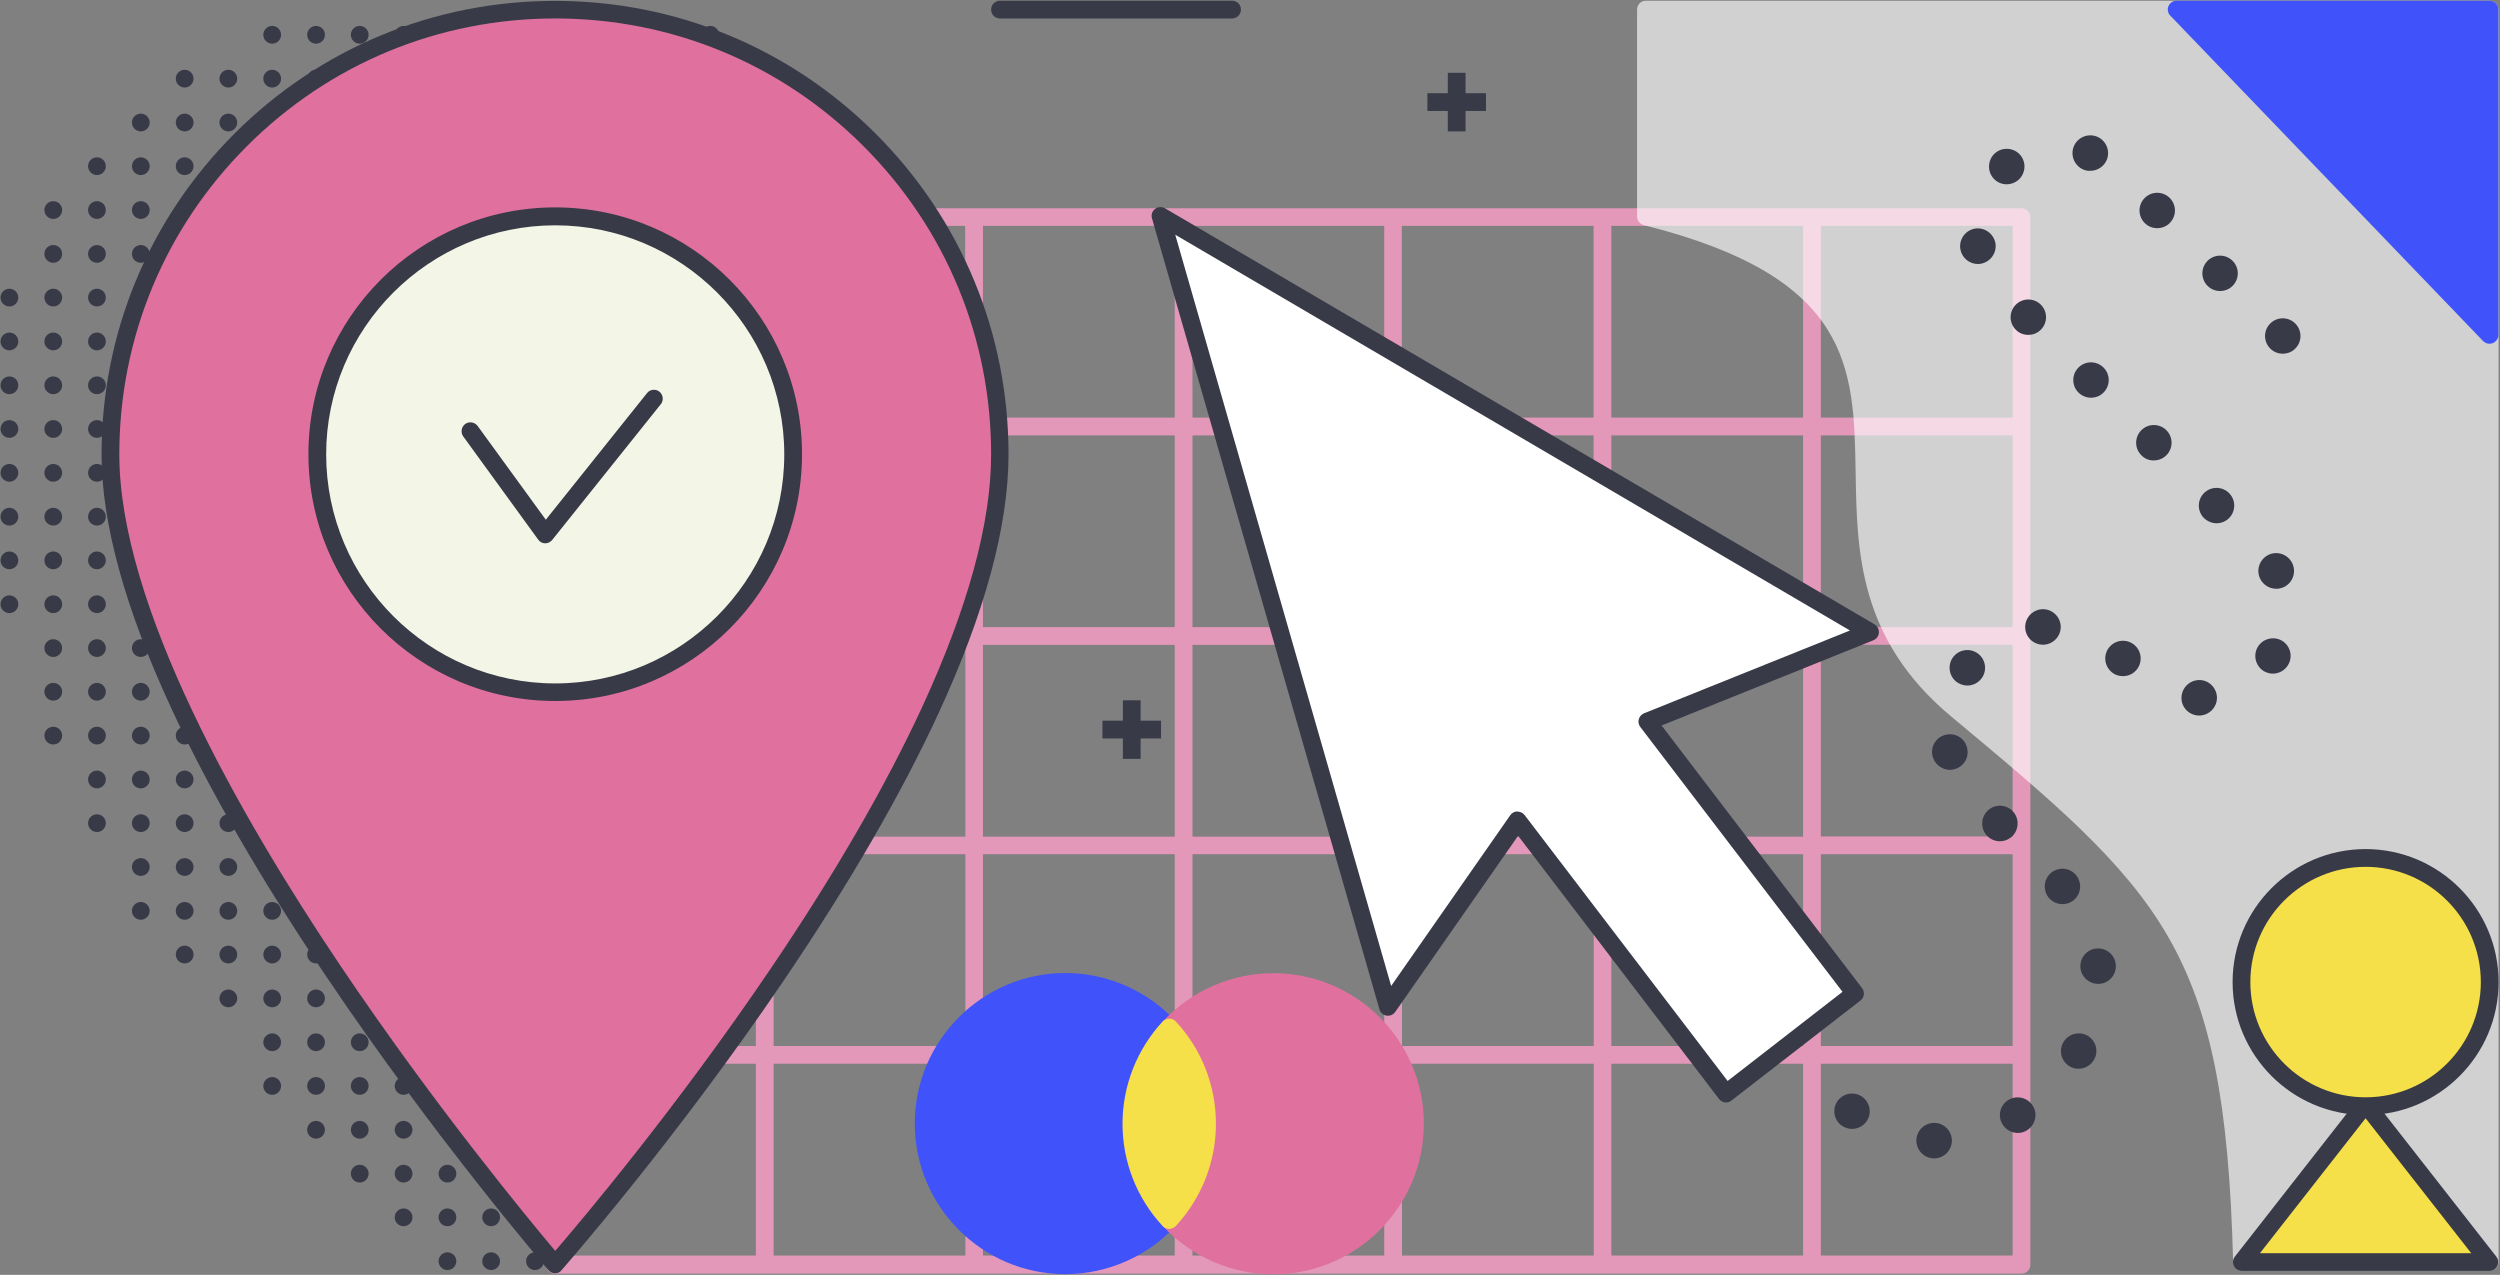 <svg xmlns="http://www.w3.org/2000/svg" xmlns:xlink="http://www.w3.org/1999/xlink" width="1408" height="718" version="1.1" viewBox="0 0 1408 718"><rect x="0" y="0" width="1408" height="718" fill="#808080" stroke="none"/><title>abstract-2</title><desc>Created with Sketch.</desc><g id="Page-1" fill="none" fill-rule="evenodd" stroke="none" stroke-width="1"><g id="abstract-2" transform="translate(-267, -181)"><g id="Group" transform="translate(245, 181)"><path id="Shape" fill="#E498B9" fill-rule="nonzero" d="M1160.5,117.3 L1042.5,117.3 L924.5,117.3 L806.5,117.3 L688.5,117.3 L570.5,117.3 L452.5,117.3 L334.5,117.3 C331.7,117.3 329.5,119.5 329.5,122.3 L329.5,240.3 L329.5,358.3 L329.5,476.3 L329.5,594.3 L329.5,712.3 C329.5,715.1 331.7,717.3 334.5,717.3 L452.5,717.3 L570.5,717.3 L688.5,717.3 L806.5,717.3 L924.5,717.3 L1042.5,717.3 L1160.5,717.3 C1163.3,717.3 1165.5,715.1 1165.5,712.3 L1165.5,594.3 L1165.5,476.3 L1165.5,358.3 L1165.5,240.3 L1165.5,122.3 C1165.5,119.5 1163.2,117.3 1160.5,117.3 Z M1155.5,353.2 L1047.5,353.2 L1047.5,245.2 L1155.5,245.2 L1155.5,353.2 Z M1155.5,471.1 L1047.5,471.1 L1047.5,363.1 L1155.5,363.1 L1155.5,471.1 Z M339.7,363.2 L447.7,363.2 L447.7,471.2 L339.7,471.2 L339.7,363.2 Z M457.7,363.2 L565.7,363.2 L565.7,471.2 L457.7,471.2 L457.7,363.2 Z M575.6,363.2 L683.6,363.2 L683.6,471.2 L575.6,471.2 L575.6,363.2 Z M693.6,363.2 L801.6,363.2 L801.6,471.2 L693.6,471.2 L693.6,363.2 L693.6,363.2 Z M811.6,363.2 L919.6,363.2 L919.6,471.2 L811.6,471.2 L811.6,363.2 Z M929.5,363.2 L1037.5,363.2 L1037.5,471.2 L929.5,471.2 L929.5,363.2 Z M1037.5,353.2 L929.5,353.2 L929.5,245.2 L1037.5,245.2 L1037.5,353.2 Z M919.5,353.2 L811.5,353.2 L811.5,245.2 L919.5,245.2 L919.5,353.2 Z M801.6,353.2 L693.6,353.2 L693.6,245.2 L801.6,245.2 L801.6,353.2 Z M683.6,353.2 L575.6,353.2 L575.6,245.2 L683.6,245.2 L683.6,353.2 Z M565.6,353.2 L457.6,353.2 L457.6,245.2 L565.6,245.2 L565.6,353.2 Z M447.7,353.2 L339.7,353.2 L339.7,245.2 L447.7,245.2 L447.7,353.2 Z M339.7,481.1 L447.7,481.1 L447.7,589.1 L339.7,589.1 L339.7,481.1 Z M457.7,481.1 L565.7,481.1 L565.7,589.1 L457.7,589.1 L457.7,481.1 Z M575.6,481.1 L683.6,481.1 L683.6,589.1 L575.6,589.1 L575.6,481.1 Z M693.6,481.1 L801.6,481.1 L801.6,589.1 L693.6,589.1 L693.6,481.1 L693.6,481.1 Z M811.6,481.1 L919.6,481.1 L919.6,589.1 L811.6,589.1 L811.6,481.1 Z M929.5,481.1 L1037.5,481.1 L1037.5,589.1 L929.5,589.1 L929.5,481.1 Z M1047.5,481.1 L1155.5,481.1 L1155.5,589.1 L1047.5,589.1 L1047.5,481.1 Z M1155.5,235.2 L1047.5,235.2 L1047.5,127.2 L1155.5,127.2 L1155.5,235.2 Z M1037.5,235.2 L929.5,235.2 L929.5,127.2 L1037.5,127.2 L1037.5,235.2 Z M919.5,235.2 L811.5,235.2 L811.5,127.2 L919.5,127.2 L919.5,235.2 Z M801.6,235.2 L693.6,235.2 L693.6,127.2 L801.6,127.2 L801.6,235.2 Z M683.6,235.2 L575.6,235.2 L575.6,127.2 L683.6,127.2 L683.6,235.2 Z M565.6,235.2 L457.6,235.2 L457.6,127.2 L565.6,127.2 L565.6,235.2 Z M339.7,127.3 L447.7,127.3 L447.7,235.3 L339.7,235.3 L339.7,127.3 Z M339.7,599.1 L447.7,599.1 L447.7,707.1 L339.7,707.1 L339.7,599.1 Z M457.7,599.1 L565.7,599.1 L565.7,707.1 L457.7,707.1 L457.7,599.1 Z M575.6,599.1 L683.6,599.1 L683.6,707.1 L575.6,707.1 L575.6,599.1 Z M693.6,599.1 L801.6,599.1 L801.6,707.1 L693.6,707.1 L693.6,599.1 L693.6,599.1 Z M811.6,599.1 L919.6,599.1 L919.6,707.1 L811.6,707.1 L811.6,599.1 Z M929.5,599.1 L1037.5,599.1 L1037.5,707.1 L929.5,707.1 L929.5,599.1 Z M1155.5,707.1 L1047.5,707.1 L1047.5,599.1 L1155.5,599.1 L1155.5,707.1 Z"/><path id="Path" fill-rule="nonzero" d="M325.7,707.1 C305.1,688.2 275.8,679 244.8,669.3 C198.7,654.9 151.1,639.9 122,592 C112.1,575.7 107.2,554 101.5,528.9 C89.9,477.6 75.4,413.7 9.2,354.4 C7.7,353.1 5.6,352.8 3.8,353.6 C2,354.4 0.8,356.2 0.8,358.2 L0.8,710.9 C0.8,713.7 3,715.9 5.8,715.9 L322.3,715.9 C324.4,715.9 326.2,714.6 327,712.7 C327.7,710.6 327.2,708.5 325.7,707.1 Z"/><g fill-rule="nonzero" transform="translate(22, 0)"><circle id="Oval" cx="5.3" cy="167.6" r="5" fill="#383A48"/><circle id="Oval" cx="5.3" cy="192.3" r="5" fill="#383A48"/><circle id="Oval" cx="5.3" cy="217" r="5" fill="#383A48"/><circle id="Oval" cx="5.3" cy="241.6" r="5" fill="#383A48"/><circle id="Oval" cx="5.3" cy="266.3" r="5" fill="#383A48"/><circle id="Oval" cx="5.3" cy="291" r="5" fill="#383A48"/><circle id="Oval" cx="5.3" cy="315.6" r="5" fill="#383A48"/><circle id="Oval" cx="5.3" cy="340.3" r="5" fill="#383A48"/><circle id="Oval" cx="30" cy="118.3" r="5" fill="#383A48"/><circle id="Oval" cx="30" cy="143" r="5" fill="#383A48"/><circle id="Oval" cx="30" cy="167.6" r="5" fill="#383A48"/><circle id="Oval" cx="30" cy="192.3" r="5" fill="#383A48"/><circle id="Oval" cx="30" cy="217" r="5" fill="#383A48"/><circle id="Oval" cx="30" cy="241.6" r="5" fill="#383A48"/><circle id="Oval" cx="30" cy="266.3" r="5" fill="#383A48"/><circle id="Oval" cx="30" cy="291" r="5" fill="#383A48"/><circle id="Oval" cx="30" cy="315.6" r="5" fill="#383A48"/><circle id="Oval" cx="30" cy="340.3" r="5" fill="#383A48"/><circle id="Oval" cx="30" cy="365" r="5" fill="#383A48"/><circle id="Oval" cx="30" cy="389.6" r="5" fill="#383A48"/><circle id="Oval" cx="30" cy="414.3" r="5" fill="#383A48"/><circle id="Oval" cx="54.6" cy="93.6" r="5" fill="#383A48"/><circle id="Oval" cx="54.6" cy="118.3" r="5" fill="#383A48"/><circle id="Oval" cx="54.6" cy="143" r="5" fill="#383A48"/><circle id="Oval" cx="54.6" cy="167.6" r="5" fill="#383A48"/><circle id="Oval" cx="54.6" cy="192.3" r="5" fill="#383A48"/><circle id="Oval" cx="54.6" cy="217" r="5" fill="#383A48"/><circle id="Oval" cx="54.6" cy="241.6" r="5" fill="#383A48"/><circle id="Oval" cx="54.6" cy="266.3" r="5" fill="#383A48"/><circle id="Oval" cx="54.6" cy="291" r="5" fill="#383A48"/><circle id="Oval" cx="54.6" cy="315.6" r="5" fill="#383A48"/><circle id="Oval" cx="54.6" cy="340.3" r="5" fill="#383A48"/><circle id="Oval" cx="54.6" cy="365" r="5" fill="#383A48"/><circle id="Oval" cx="54.6" cy="389.6" r="5" fill="#383A48"/><circle id="Oval" cx="54.6" cy="414.3" r="5" fill="#383A48"/><circle id="Oval" cx="54.6" cy="439" r="5" fill="#383A48"/><circle id="Oval" cx="54.6" cy="463.6" r="5" fill="#383A48"/><circle id="Oval" cx="79.3" cy="69" r="5" fill="#383A48"/><circle id="Oval" cx="79.3" cy="93.6" r="5" fill="#383A48"/><circle id="Oval" cx="79.3" cy="118.3" r="5" fill="#383A48"/><circle id="Oval" cx="79.3" cy="143" r="5" fill="#383A48"/><circle id="Oval" cx="79.3" cy="167.6" r="5" fill="#383A48"/><circle id="Oval" cx="79.3" cy="192.3" r="5" fill="#383A48"/><circle id="Oval" cx="79.3" cy="217" r="5" fill="#383A48"/><circle id="Oval" cx="79.3" cy="241.6" r="5" fill="#383A48"/><circle id="Oval" cx="79.3" cy="266.3" r="5" fill="#383A48"/><circle id="Oval" cx="79.3" cy="291" r="5" fill="#383A48"/><circle id="Oval" cx="79.3" cy="315.6" r="5" fill="#383A48"/><circle id="Oval" cx="79.3" cy="340.3" r="5" fill="#383A48"/><circle id="Oval" cx="79.3" cy="365" r="5" fill="#383A48"/><circle id="Oval" cx="79.3" cy="389.6" r="5" fill="#383A48"/><circle id="Oval" cx="79.3" cy="414.3" r="5" fill="#383A48"/><circle id="Oval" cx="79.3" cy="439" r="5" fill="#383A48"/><circle id="Oval" cx="79.3" cy="463.6" r="5" fill="#383A48"/><circle id="Oval" cx="79.3" cy="488.3" r="5" fill="#383A48"/><circle id="Oval" cx="79.3" cy="513" r="5" fill="#383A48"/><circle id="Oval" cx="104" cy="44.3" r="5" fill="#383A48"/><circle id="Oval" cx="104" cy="69" r="5" fill="#383A48"/><circle id="Oval" cx="104" cy="93.6" r="5" fill="#383A48"/><circle id="Oval" cx="104" cy="118.3" r="5" fill="#383A48"/><circle id="Oval" cx="104" cy="143" r="5" fill="#383A48"/><circle id="Oval" cx="104" cy="167.6" r="5" fill="#383A48"/><circle id="Oval" cx="104" cy="192.3" r="5" fill="#383A48"/><circle id="Oval" cx="104" cy="217" r="5" fill="#383A48"/><circle id="Oval" cx="104" cy="241.6" r="5" fill="#383A48"/><circle id="Oval" cx="104" cy="266.3" r="5" fill="#383A48"/><circle id="Oval" cx="104" cy="291" r="5" fill="#383A48"/><circle id="Oval" cx="104" cy="315.6" r="5" fill="#383A48"/><circle id="Oval" cx="104" cy="340.3" r="5" fill="#383A48"/><circle id="Oval" cx="104" cy="365" r="5" fill="#383A48"/><circle id="Oval" cx="104" cy="389.6" r="5" fill="#383A48"/><circle id="Oval" cx="104" cy="414.3" r="5" fill="#383A48"/><circle id="Oval" cx="104" cy="439" r="5" fill="#383A48"/><circle id="Oval" cx="104" cy="463.6" r="5" fill="#383A48"/><circle id="Oval" cx="104" cy="488.3" r="5" fill="#383A48"/><circle id="Oval" cx="104" cy="513" r="5" fill="#383A48"/><circle id="Oval" cx="104" cy="537.6" r="5" fill="#383A48"/><circle id="Oval" cx="128.6" cy="44.3" r="5" fill="#383A48"/><circle id="Oval" cx="128.6" cy="69" r="5" fill="#383A48"/><circle id="Oval" cx="128.6" cy="93.6" r="5" fill="#383A48"/><circle id="Oval" cx="128.6" cy="118.3" r="5" fill="#383A48"/><circle id="Oval" cx="128.6" cy="143" r="5" fill="#383A48"/><circle id="Oval" cx="128.6" cy="167.6" r="5" fill="#383A48"/><circle id="Oval" cx="128.6" cy="192.3" r="5" fill="#383A48"/><circle id="Oval" cx="128.6" cy="217" r="5" fill="#383A48"/><circle id="Oval" cx="128.6" cy="241.6" r="5" fill="#383A48"/><circle id="Oval" cx="128.6" cy="266.3" r="5" fill="#383A48"/><circle id="Oval" cx="128.6" cy="291" r="5" fill="#383A48"/><circle id="Oval" cx="128.6" cy="315.6" r="5" fill="#383A48"/><circle id="Oval" cx="128.6" cy="340.3" r="5" fill="#383A48"/><circle id="Oval" cx="128.6" cy="365" r="5" fill="#383A48"/><circle id="Oval" cx="128.6" cy="389.6" r="5" fill="#383A48"/><circle id="Oval" cx="128.6" cy="414.3" r="5" fill="#383A48"/><circle id="Oval" cx="128.6" cy="439" r="5" fill="#383A48"/><circle id="Oval" cx="128.6" cy="463.6" r="5" fill="#383A48"/><circle id="Oval" cx="128.6" cy="488.3" r="5" fill="#383A48"/><circle id="Oval" cx="128.6" cy="513" r="5" fill="#383A48"/><circle id="Oval" cx="128.6" cy="537.6" r="5" fill="#383A48"/><circle id="Oval" cx="128.6" cy="562.3" r="5" fill="#383A48"/><circle id="Oval" cx="153.3" cy="19.6" r="5" fill="#383A48"/><circle id="Oval" cx="153.3" cy="44.3" r="5" fill="#383A48"/><circle id="Oval" cx="153.3" cy="69" r="5" fill="#383A48"/><circle id="Oval" cx="153.3" cy="93.6" r="5" fill="#383A48"/><circle id="Oval" cx="153.3" cy="118.3" r="5" fill="#383A48"/><circle id="Oval" cx="153.3" cy="143" r="5" fill="#383A48"/><circle id="Oval" cx="153.3" cy="167.6" r="5" fill="#383A48"/><circle id="Oval" cx="153.3" cy="192.3" r="5" fill="#383A48"/><circle id="Oval" cx="153.3" cy="217" r="5" fill="#383A48"/><circle id="Oval" cx="153.3" cy="241.6" r="5" fill="#383A48"/><circle id="Oval" cx="153.3" cy="266.3" r="5" fill="#383A48"/><circle id="Oval" cx="153.3" cy="291" r="5" fill="#383A48"/><circle id="Oval" cx="153.3" cy="315.6" r="5" fill="#383A48"/><circle id="Oval" cx="153.3" cy="340.3" r="5" fill="#383A48"/><circle id="Oval" cx="153.3" cy="365" r="5" fill="#383A48"/><circle id="Oval" cx="153.3" cy="389.6" r="5" fill="#383A48"/><circle id="Oval" cx="153.3" cy="414.3" r="5" fill="#383A48"/><circle id="Oval" cx="153.3" cy="439" r="5" fill="#383A48"/><circle id="Oval" cx="153.3" cy="463.6" r="5" fill="#383A48"/><circle id="Oval" cx="153.3" cy="488.3" r="5" fill="#383A48"/><circle id="Oval" cx="153.3" cy="513" r="5" fill="#383A48"/><circle id="Oval" cx="153.3" cy="537.6" r="5" fill="#383A48"/><circle id="Oval" cx="153.3" cy="562.3" r="5" fill="#383A48"/><circle id="Oval" cx="153.3" cy="587" r="5" fill="#383A48"/><circle id="Oval" cx="153.3" cy="611.6" r="5" fill="#383A48"/><circle id="Oval" cx="178" cy="19.6" r="5" fill="#383A48"/><circle id="Oval" cx="178" cy="44.3" r="5" fill="#383A48"/><circle id="Oval" cx="178" cy="69" r="5" fill="#383A48"/><circle id="Oval" cx="178" cy="93.6" r="5" fill="#383A48"/><circle id="Oval" cx="178" cy="118.3" r="5" fill="#383A48"/><circle id="Oval" cx="178" cy="143" r="5" fill="#383A48"/><circle id="Oval" cx="178" cy="167.6" r="5" fill="#383A48"/><circle id="Oval" cx="178" cy="192.3" r="5" fill="#383A48"/><circle id="Oval" cx="178" cy="217" r="5" fill="#383A48"/><circle id="Oval" cx="178" cy="241.6" r="5" fill="#383A48"/><circle id="Oval" cx="178" cy="266.3" r="5" fill="#383A48"/><circle id="Oval" cx="178" cy="291" r="5" fill="#383A48"/><circle id="Oval" cx="178" cy="315.6" r="5" fill="#383A48"/><circle id="Oval" cx="178" cy="340.3" r="5" fill="#383A48"/><circle id="Oval" cx="178" cy="365" r="5" fill="#383A48"/><circle id="Oval" cx="178" cy="389.6" r="5" fill="#383A48"/><circle id="Oval" cx="178" cy="414.3" r="5" fill="#383A48"/><circle id="Oval" cx="178" cy="439" r="5" fill="#383A48"/><circle id="Oval" cx="178" cy="463.6" r="5" fill="#383A48"/><circle id="Oval" cx="178" cy="488.3" r="5" fill="#383A48"/><circle id="Oval" cx="178" cy="513" r="5" fill="#383A48"/><circle id="Oval" cx="178" cy="537.6" r="5" fill="#383A48"/><circle id="Oval" cx="178" cy="562.3" r="5" fill="#383A48"/><circle id="Oval" cx="178" cy="587" r="5" fill="#383A48"/><circle id="Oval" cx="178" cy="611.6" r="5" fill="#383A48"/><circle id="Oval" cx="178" cy="636.3" r="5" fill="#383A48"/><circle id="Oval" cx="202.6" cy="19.6" r="5" fill="#383A48"/><circle id="Oval" cx="202.6" cy="44.3" r="5" fill="#383A48"/><circle id="Oval" cx="202.6" cy="69" r="5" fill="#383A48"/><circle id="Oval" cx="202.6" cy="93.6" r="5" fill="#383A48"/><circle id="Oval" cx="202.6" cy="118.3" r="5" fill="#383A48"/><circle id="Oval" cx="202.6" cy="143" r="5" fill="#383A48"/><circle id="Oval" cx="202.6" cy="167.6" r="5" fill="#383A48"/><circle id="Oval" cx="202.6" cy="192.3" r="5" fill="#383A48"/><circle id="Oval" cx="202.6" cy="217" r="5" fill="#383A48"/><circle id="Oval" cx="202.6" cy="241.6" r="5" fill="#383A48"/><circle id="Oval" cx="202.6" cy="266.3" r="5" fill="#383A48"/><circle id="Oval" cx="202.6" cy="291" r="5" fill="#383A48"/><circle id="Oval" cx="202.6" cy="315.6" r="5" fill="#383A48"/><circle id="Oval" cx="202.6" cy="340.3" r="5" fill="#383A48"/><circle id="Oval" cx="202.6" cy="365" r="5" fill="#383A48"/><circle id="Oval" cx="202.6" cy="389.6" r="5" fill="#383A48"/><circle id="Oval" cx="202.6" cy="414.3" r="5" fill="#383A48"/><circle id="Oval" cx="202.6" cy="439" r="5" fill="#383A48"/><circle id="Oval" cx="202.6" cy="463.6" r="5" fill="#383A48"/><circle id="Oval" cx="202.6" cy="488.3" r="5" fill="#383A48"/><circle id="Oval" cx="202.6" cy="513" r="5" fill="#383A48"/><circle id="Oval" cx="202.6" cy="537.6" r="5" fill="#383A48"/><circle id="Oval" cx="202.6" cy="562.3" r="5" fill="#383A48"/><circle id="Oval" cx="202.6" cy="587" r="5" fill="#383A48"/><circle id="Oval" cx="202.6" cy="611.6" r="5" fill="#383A48"/><circle id="Oval" cx="202.6" cy="636.3" r="5" fill="#383A48"/><circle id="Oval" cx="202.6" cy="661" r="5" fill="#383A48"/><circle id="Oval" cx="227.3" cy="19.6" r="5" fill="#383A48"/><circle id="Oval" cx="227.3" cy="44.3" r="5" fill="#383A48"/><circle id="Oval" cx="227.3" cy="69" r="5" fill="#383A48"/><circle id="Oval" cx="227.3" cy="93.6" r="5" fill="#383A48"/><circle id="Oval" cx="227.3" cy="118.3" r="5" fill="#383A48"/><circle id="Oval" cx="227.3" cy="143" r="5" fill="#383A48"/><circle id="Oval" cx="227.3" cy="167.6" r="5" fill="#383A48"/><circle id="Oval" cx="227.3" cy="192.3" r="5" fill="#383A48"/><circle id="Oval" cx="227.3" cy="217" r="5" fill="#383A48"/><circle id="Oval" cx="227.3" cy="241.6" r="5" fill="#383A48"/><circle id="Oval" cx="227.3" cy="266.3" r="5" fill="#383A48"/><circle id="Oval" cx="227.3" cy="291" r="5" fill="#383A48"/><circle id="Oval" cx="227.3" cy="315.6" r="5" fill="#383A48"/><circle id="Oval" cx="227.3" cy="340.3" r="5" fill="#383A48"/><circle id="Oval" cx="227.3" cy="365" r="5" fill="#383A48"/><circle id="Oval" cx="227.3" cy="389.6" r="5" fill="#383A48"/><circle id="Oval" cx="227.3" cy="414.3" r="5" fill="#383A48"/><circle id="Oval" cx="227.3" cy="439" r="5" fill="#383A48"/><circle id="Oval" cx="227.3" cy="463.6" r="5" fill="#383A48"/><circle id="Oval" cx="227.3" cy="488.3" r="5" fill="#383A48"/><circle id="Oval" cx="227.3" cy="513" r="5" fill="#383A48"/><circle id="Oval" cx="227.3" cy="537.6" r="5" fill="#383A48"/><circle id="Oval" cx="227.3" cy="562.3" r="5" fill="#383A48"/><circle id="Oval" cx="227.3" cy="587" r="5" fill="#383A48"/><circle id="Oval" cx="227.3" cy="611.6" r="5" fill="#383A48"/><circle id="Oval" cx="227.3" cy="636.3" r="5" fill="#383A48"/><circle id="Oval" cx="227.3" cy="661" r="5" fill="#383A48"/><circle id="Oval" cx="227.3" cy="685.6" r="5" fill="#383A48"/><circle id="Oval" cx="252" cy="19.6" r="5" fill="#383A48"/><circle id="Oval" cx="252" cy="44.3" r="5" fill="#383A48"/><circle id="Oval" cx="252" cy="69" r="5" fill="#383A48"/><circle id="Oval" cx="252" cy="93.6" r="5" fill="#383A48"/><circle id="Oval" cx="252" cy="118.3" r="5" fill="#383A48"/><circle id="Oval" cx="252" cy="143" r="5" fill="#383A48"/><circle id="Oval" cx="252" cy="167.6" r="5" fill="#383A48"/><circle id="Oval" cx="252" cy="192.3" r="5" fill="#383A48"/><circle id="Oval" cx="252" cy="217" r="5" fill="#383A48"/><circle id="Oval" cx="252" cy="241.6" r="5" fill="#383A48"/><circle id="Oval" cx="252" cy="266.3" r="5" fill="#383A48"/><circle id="Oval" cx="252" cy="291" r="5" fill="#383A48"/><circle id="Oval" cx="252" cy="315.6" r="5" fill="#383A48"/><circle id="Oval" cx="252" cy="340.3" r="5" fill="#383A48"/><circle id="Oval" cx="252" cy="365" r="5" fill="#383A48"/><circle id="Oval" cx="252" cy="389.6" r="5" fill="#383A48"/><circle id="Oval" cx="252" cy="414.3" r="5" fill="#383A48"/><circle id="Oval" cx="252" cy="439" r="5" fill="#383A48"/><circle id="Oval" cx="252" cy="463.6" r="5" fill="#383A48"/><circle id="Oval" cx="252" cy="488.3" r="5" fill="#383A48"/><circle id="Oval" cx="252" cy="513" r="5" fill="#383A48"/><circle id="Oval" cx="252" cy="537.6" r="5" fill="#383A48"/><circle id="Oval" cx="252" cy="562.3" r="5" fill="#383A48"/><circle id="Oval" cx="252" cy="587" r="5" fill="#383A48"/><circle id="Oval" cx="252" cy="611.6" r="5" fill="#383A48"/><circle id="Oval" cx="252" cy="636.3" r="5" fill="#383A48"/><circle id="Oval" cx="252" cy="661" r="5" fill="#383A48"/><circle id="Oval" cx="252" cy="685.6" r="5" fill="#383A48"/><circle id="Oval" cx="252" cy="710.3" r="5" fill="#383A48"/><circle id="Oval" cx="276.6" cy="19.6" r="5" fill="#383A48"/><circle id="Oval" cx="276.6" cy="44.3" r="5" fill="#383A48"/><circle id="Oval" cx="276.6" cy="69" r="5" fill="#383A48"/><circle id="Oval" cx="276.6" cy="93.6" r="5" fill="#383A48"/><circle id="Oval" cx="276.6" cy="118.3" r="5" fill="#383A48"/><circle id="Oval" cx="276.6" cy="143" r="5" fill="#383A48"/><circle id="Oval" cx="276.6" cy="167.6" r="5" fill="#383A48"/><circle id="Oval" cx="276.6" cy="192.3" r="5" fill="#383A48"/><circle id="Oval" cx="276.6" cy="217" r="5" fill="#383A48"/><circle id="Oval" cx="276.6" cy="241.6" r="5" fill="#383A48"/><circle id="Oval" cx="276.6" cy="266.3" r="5" fill="#383A48"/><circle id="Oval" cx="276.6" cy="291" r="5" fill="#383A48"/><circle id="Oval" cx="276.6" cy="315.6" r="5" fill="#383A48"/><circle id="Oval" cx="276.6" cy="340.3" r="5" fill="#383A48"/><circle id="Oval" cx="276.6" cy="365" r="5" fill="#383A48"/><circle id="Oval" cx="276.6" cy="389.6" r="5" fill="#383A48"/><circle id="Oval" cx="276.6" cy="414.3" r="5" fill="#383A48"/><circle id="Oval" cx="276.6" cy="439" r="5" fill="#383A48"/><circle id="Oval" cx="276.6" cy="463.6" r="5" fill="#383A48"/><circle id="Oval" cx="276.6" cy="488.3" r="5" fill="#383A48"/><circle id="Oval" cx="276.6" cy="513" r="5" fill="#383A48"/><circle id="Oval" cx="276.6" cy="537.6" r="5" fill="#383A48"/><circle id="Oval" cx="276.6" cy="562.3" r="5" fill="#383A48"/><circle id="Oval" cx="276.6" cy="587" r="5" fill="#383A48"/><circle id="Oval" cx="276.6" cy="611.6" r="5" fill="#383A48"/><circle id="Oval" cx="276.6" cy="636.3" r="5" fill="#383A48"/><circle id="Oval" cx="276.6" cy="661" r="5" fill="#383A48"/><circle id="Oval" cx="276.6" cy="685.6" r="5" fill="#383A48"/><circle id="Oval" cx="276.6" cy="710.3" r="5" fill="#383A48"/><circle id="Oval" cx="301.3" cy="19.6" r="5" fill="#383A48"/><circle id="Oval" cx="301.3" cy="44.3" r="5" fill="#383A48"/><circle id="Oval" cx="301.3" cy="69" r="5" fill="#383A48"/><circle id="Oval" cx="301.3" cy="93.6" r="5" fill="#383A48"/><circle id="Oval" cx="301.3" cy="118.3" r="5" fill="#383A48"/><circle id="Oval" cx="301.3" cy="143" r="5" fill="#383A48"/><circle id="Oval" cx="301.3" cy="167.6" r="5" fill="#383A48"/><circle id="Oval" cx="301.3" cy="192.3" r="5" fill="#383A48"/><circle id="Oval" cx="301.3" cy="217" r="5" fill="#383A48"/><circle id="Oval" cx="301.3" cy="241.6" r="5" fill="#383A48"/><circle id="Oval" cx="301.3" cy="266.3" r="5" fill="#383A48"/><circle id="Oval" cx="301.3" cy="291" r="5" fill="#383A48"/><circle id="Oval" cx="301.3" cy="315.6" r="5" fill="#383A48"/><circle id="Oval" cx="301.3" cy="340.3" r="5" fill="#383A48"/><circle id="Oval" cx="301.3" cy="365" r="5" fill="#383A48"/><circle id="Oval" cx="301.3" cy="389.6" r="5" fill="#383A48"/><circle id="Oval" cx="301.3" cy="414.3" r="5" fill="#383A48"/><circle id="Oval" cx="301.3" cy="439" r="5" fill="#383A48"/><circle id="Oval" cx="301.3" cy="463.6" r="5" fill="#383A48"/><circle id="Oval" cx="301.3" cy="488.3" r="5" fill="#383A48"/><circle id="Oval" cx="301.3" cy="513" r="5" fill="#383A48"/><circle id="Oval" cx="301.3" cy="537.6" r="5" fill="#383A48"/><circle id="Oval" cx="301.3" cy="562.3" r="5" fill="#383A48"/><circle id="Oval" cx="301.3" cy="587" r="5" fill="#383A48"/><circle id="Oval" cx="301.3" cy="611.6" r="5" fill="#383A48"/><circle id="Oval" cx="301.3" cy="636.3" r="5" fill="#383A48"/><circle id="Oval" cx="301.3" cy="661" r="5" fill="#383A48"/><circle id="Oval" cx="301.3" cy="685.6" r="5" fill="#383A48"/><circle id="Oval" cx="301.3" cy="710.3" r="5" fill="#383A48"/><circle id="Oval" cx="326" cy="19.6" r="5" fill="#383A48"/><circle id="Oval" cx="326" cy="44.3" r="5" fill="#383A48"/><circle id="Oval" cx="326" cy="69" r="5" fill="#383A48"/><circle id="Oval" cx="326" cy="93.6" r="5" fill="#383A48"/><circle id="Oval" cx="326" cy="118.3" r="5" fill="#383A48"/><circle id="Oval" cx="326" cy="143" r="5" fill="#383A48"/><circle id="Oval" cx="326" cy="167.6" r="5" fill="#383A48"/><circle id="Oval" cx="326" cy="192.3" r="5" fill="#383A48"/><circle id="Oval" cx="326" cy="217" r="5" fill="#383A48"/><circle id="Oval" cx="326" cy="241.6" r="5" fill="#383A48"/><circle id="Oval" cx="326" cy="266.3" r="5" fill="#383A48"/><circle id="Oval" cx="326" cy="291" r="5" fill="#383A48"/><circle id="Oval" cx="326" cy="315.6" r="5" fill="#383A48"/><circle id="Oval" cx="326" cy="340.3" r="5" fill="#383A48"/><circle id="Oval" cx="326" cy="365" r="5" fill="#383A48"/><circle id="Oval" cx="326" cy="389.6" r="5" fill="#383A48"/><circle id="Oval" cx="326" cy="414.3" r="5" fill="#383A48"/><circle id="Oval" cx="326" cy="439" r="5" fill="#383A48"/><circle id="Oval" cx="326" cy="463.6" r="5" fill="#383A48"/><circle id="Oval" cx="326" cy="488.3" r="5" fill="#383A48"/><circle id="Oval" cx="326" cy="513" r="5" fill="#383A48"/><circle id="Oval" cx="326" cy="537.6" r="5" fill="#383A48"/><circle id="Oval" cx="326" cy="562.3" r="5" fill="#383A48"/><circle id="Oval" cx="326" cy="587" r="5" fill="#383A48"/><circle id="Oval" cx="326" cy="611.6" r="5" fill="#383A48"/><circle id="Oval" cx="326" cy="636.3" r="5" fill="#383A48"/><circle id="Oval" cx="326" cy="661" r="5" fill="#383A48"/><circle id="Oval" cx="350.6" cy="19.6" r="5" fill="#383A48"/><circle id="Oval" cx="350.6" cy="44.3" r="5" fill="#383A48"/><circle id="Oval" cx="350.6" cy="69" r="5" fill="#383A48"/><circle id="Oval" cx="350.6" cy="93.6" r="5" fill="#383A48"/><circle id="Oval" cx="350.6" cy="118.3" r="5" fill="#383A48"/><circle id="Oval" cx="350.6" cy="143" r="5" fill="#383A48"/><circle id="Oval" cx="350.6" cy="167.6" r="5" fill="#383A48"/><circle id="Oval" cx="350.6" cy="192.3" r="5" fill="#383A48"/><circle id="Oval" cx="350.6" cy="217" r="5" fill="#383A48"/><circle id="Oval" cx="350.6" cy="241.6" r="5" fill="#383A48"/><circle id="Oval" cx="350.6" cy="266.3" r="5" fill="#383A48"/><circle id="Oval" cx="350.6" cy="291" r="5" fill="#383A48"/><circle id="Oval" cx="350.6" cy="315.6" r="5" fill="#383A48"/><circle id="Oval" cx="350.6" cy="340.3" r="5" fill="#383A48"/><circle id="Oval" cx="350.6" cy="365" r="5" fill="#383A48"/><circle id="Oval" cx="350.6" cy="389.6" r="5" fill="#383A48"/><circle id="Oval" cx="350.6" cy="414.3" r="5" fill="#383A48"/><circle id="Oval" cx="350.6" cy="439" r="5" fill="#383A48"/><circle id="Oval" cx="350.6" cy="463.6" r="5" fill="#383A48"/><circle id="Oval" cx="350.6" cy="488.3" r="5" fill="#383A48"/><circle id="Oval" cx="350.6" cy="513" r="5" fill="#383A48"/><circle id="Oval" cx="350.6" cy="537.6" r="5" fill="#383A48"/><circle id="Oval" cx="350.6" cy="562.3" r="5" fill="#383A48"/><circle id="Oval" cx="350.6" cy="587" r="5" fill="#383A48"/><circle id="Oval" cx="350.6" cy="611.6" r="5" fill="#383A48"/><circle id="Oval" cx="350.6" cy="636.3" r="5" fill="#383A48"/><circle id="Oval" cx="375.3" cy="19.6" r="5" fill="#383A48"/><circle id="Oval" cx="375.3" cy="44.3" r="5" fill="#383A48"/><circle id="Oval" cx="375.3" cy="69" r="5" fill="#383A48"/><circle id="Oval" cx="375.3" cy="93.6" r="5" fill="#383A48"/><circle id="Oval" cx="375.3" cy="118.3" r="5" fill="#383A48"/><circle id="Oval" cx="375.3" cy="143" r="5" fill="#383A48"/><circle id="Oval" cx="375.3" cy="167.6" r="5" fill="#383A48"/><circle id="Oval" cx="375.3" cy="192.3" r="5" fill="#383A48"/><circle id="Oval" cx="375.3" cy="217" r="5" fill="#383A48"/><circle id="Oval" cx="375.3" cy="241.6" r="5" fill="#383A48"/><circle id="Oval" cx="375.3" cy="266.3" r="5" fill="#383A48"/><circle id="Oval" cx="375.3" cy="291" r="5" fill="#383A48"/><circle id="Oval" cx="375.3" cy="315.6" r="5" fill="#383A48"/><circle id="Oval" cx="375.3" cy="340.3" r="5" fill="#383A48"/><circle id="Oval" cx="375.3" cy="365" r="5" fill="#383A48"/><circle id="Oval" cx="375.3" cy="389.6" r="5" fill="#383A48"/><circle id="Oval" cx="375.3" cy="414.3" r="5" fill="#383A48"/><circle id="Oval" cx="375.3" cy="439" r="5" fill="#383A48"/><circle id="Oval" cx="375.3" cy="463.6" r="5" fill="#383A48"/><circle id="Oval" cx="375.3" cy="488.3" r="5" fill="#383A48"/><circle id="Oval" cx="375.3" cy="513" r="5" fill="#383A48"/><circle id="Oval" cx="375.3" cy="537.6" r="5" fill="#383A48"/><circle id="Oval" cx="375.3" cy="562.3" r="5" fill="#383A48"/><circle id="Oval" cx="375.3" cy="587" r="5" fill="#383A48"/><circle id="Oval" cx="375.3" cy="611.6" r="5" fill="#383A48"/><circle id="Oval" cx="400" cy="19.6" r="5" fill="#383A48"/><circle id="Oval" cx="400" cy="44.3" r="5" fill="#383A48"/><circle id="Oval" cx="400" cy="69" r="5" fill="#383A48"/><circle id="Oval" cx="400" cy="93.6" r="5" fill="#383A48"/><circle id="Oval" cx="400" cy="118.3" r="5" fill="#383A48"/><circle id="Oval" cx="400" cy="143" r="5" fill="#383A48"/><circle id="Oval" cx="400" cy="167.6" r="5" fill="#383A48"/><circle id="Oval" cx="400" cy="192.3" r="5" fill="#383A48"/><circle id="Oval" cx="400" cy="217" r="5" fill="#383A48"/><circle id="Oval" cx="400" cy="241.6" r="5" fill="#383A48"/><circle id="Oval" cx="400" cy="266.3" r="5" fill="#383A48"/><circle id="Oval" cx="400" cy="291" r="5" fill="#383A48"/><circle id="Oval" cx="400" cy="315.6" r="5" fill="#383A48"/><circle id="Oval" cx="400" cy="340.3" r="5" fill="#383A48"/><circle id="Oval" cx="400" cy="365" r="5" fill="#383A48"/><circle id="Oval" cx="400" cy="389.6" r="5" fill="#383A48"/><circle id="Oval" cx="400" cy="414.3" r="5" fill="#383A48"/><circle id="Oval" cx="400" cy="439" r="5" fill="#383A48"/><circle id="Oval" cx="400" cy="463.6" r="5" fill="#383A48"/><circle id="Oval" cx="400" cy="488.3" r="5" fill="#383A48"/><circle id="Oval" cx="400" cy="513" r="5" fill="#383A48"/><circle id="Oval" cx="400" cy="537.6" r="5" fill="#383A48"/><circle id="Oval" cx="400" cy="562.3" r="5" fill="#383A48"/><circle id="Oval" cx="400" cy="587" r="5" fill="#383A48"/><g transform="translate(57, 0)"><path id="Path" fill="#E0719E" d="M506.2,255.9 C506.2,428.6 255.7,712.1 255.7,712.1 C255.7,712.1 5.3,422.4 5.3,255.9 C5.3,117.6 117.4,5.4 255.8,5.4 C394.2,5.4 506.2,117.5 506.2,255.9 Z"/><path id="Shape" fill="#383A48" d="M255.7,717.1 L255.7,717.1 C254.2,717.1 252.9,716.5 251.9,715.4 C251.3,714.7 188.4,641.7 126.3,549.3 C89.8,495 60.7,444.6 39.8,399.6 C13.5,343 0.2,294.7 0.2,255.9 C0.2,187.7 26.8,123.5 75,75.3 C123.2,27.1 187.4,0.5 255.6,0.5 C323.8,0.5 388,27.1 436.2,75.3 C484.4,123.5 511,187.7 511,255.9 C511,296 497.7,345.2 471.4,402.1 C450.5,447.3 421.4,497.6 384.9,551.5 C322.8,643.2 259.9,714.6 259.3,715.3 C258.5,716.5 257.2,717.1 255.7,717.1 Z M255.7,10.4 C190.1,10.4 128.5,35.9 82.1,82.3 C35.7,128.7 10.2,190.3 10.2,255.9 C10.2,340.7 77.8,459.2 134.6,543.7 C187.7,622.7 241.3,687.4 255.7,704.5 C270.2,687.7 323.8,624.2 376.8,545.9 C413,492.5 441.8,442.7 462.5,397.9 C488.1,342.3 501.2,294.6 501.2,255.9 C501.2,190.3 475.7,128.7 429.3,82.3 C382.9,35.9 321.3,10.4 255.7,10.4 Z"/></g><g transform="translate(173, 116)"><circle id="Oval" cx="139.7" cy="139.9" r="134" fill="#F3F6E6"/><path id="Shape" fill="#383A48" d="M139.7,278.8 C63.1,278.8 0.7,216.5 0.7,139.8 C0.7,63.1 63,0.8 139.7,0.8 C216.3,0.8 278.7,63.1 278.7,139.8 C278.7,216.5 216.4,278.8 139.7,278.8 Z M139.7,10.9 C68.6,10.9 10.7,68.8 10.7,139.9 C10.7,211 68.6,268.9 139.7,268.9 C210.8,268.9 268.7,211 268.7,139.9 C268.7,68.8 210.8,10.9 139.7,10.9 Z"/></g><path id="Path" fill="#383A48" d="M307.1,306 L307.1,306 C305.4,306 304,305.2 303.1,303.9 L260.9,245.8 C259.3,243.6 259.8,240.4 262,238.8 C264.2,237.2 267.4,237.7 269,239.9 L307.4,292.7 L364.4,221.4 C366.1,219.2 369.3,218.9 371.4,220.6 C373.5,222.3 373.9,225.5 372.2,227.6 L311,304.1 C310,305.3 308.6,306 307.1,306 Z"/></g><path id="Path" fill="#FFF" fill-opacity=".633" fill-rule="nonzero" d="M1424.1,0.4 L949,0.4 C946.2,0.4 944,2.6 944,5.4 L944,121.9 C944,124.2 945.6,126.2 947.8,126.8 C1065.3,156.2 1066.1,207.2 1067.1,266.2 C1067.8,310.2 1068.6,360 1121,403.6 C1177.6,450.8 1218.5,484.8 1243.1,527.6 C1267.1,569.4 1277.4,620.8 1279.7,710.9 C1279.8,713.6 1282,715.8 1284.7,715.8 L1424.2,715.8 C1427,715.8 1429.2,713.6 1429.2,710.8 L1429.2,5.4 C1429.1,2.6 1426.8,0.4 1424.1,0.4 Z"/><g fill-rule="nonzero" transform="translate(670, 116)"><polygon id="Path" fill="#FFF" points="405.2 240 5.6 5.7 133.6 450.9 206.7 346.1 324.1 499.9 396.7 443.5 279.8 290.4"/><path id="Shape" fill="#383A48" d="M324.1,504.9 C323.9,504.9 323.7,504.9 323.5,504.9 C322.2,504.7 321,504 320.2,503 L207,354.7 L137.8,453.9 C136.7,455.5 134.8,456.3 132.9,456 C131,455.7 129.4,454.3 128.9,452.4 L0.8,7 C0.2,5 0.9,2.9 2.5,1.7 C4.1,0.4 6.3,0.3 8.1,1.3 L407.7,235.6 C409.3,236.6 410.3,238.4 410.2,240.3 C410.1,242.2 408.8,243.9 407.1,244.6 L287.8,292.6 L400.7,440.5 C402.4,442.7 402,445.8 399.8,447.5 L327.2,503.8 C326.3,504.5 325.2,504.9 324.1,504.9 Z M206.7,341.1 C208.3,341.1 209.7,341.8 210.7,343.1 L325,492.8 L389.7,442.6 L275.8,293.4 C274.9,292.2 274.5,290.5 275,289 C275.4,287.5 276.5,286.3 278,285.7 L393.9,239.1 L13.9,16.2 L135.5,439.3 L202.6,343.1 C203.5,341.8 205,341 206.6,341 C206.6,341.1 206.7,341.1 206.7,341.1 Z"/></g><g id="Path" fill-rule="nonzero"><path fill="#4053FA" d="M147.2,135.6 C134.4,121.8 127.3,103.7 127.3,84.8 C127.3,65.9 134.4,47.9 147.2,34 C149,32.1 149,29.1 147.2,27.2 C131.2,9.9 108.5,1.13686838e-13 85,1.13686838e-13 C38.3,1.13686838e-13 0.2,38 0.2,84.8 C0.2,131.5 38.2,169.6 85,169.6 C108.5,169.6 131.2,159.7 147.2,142.4 C149,140.5 149,137.5 147.2,135.6 Z" transform="translate(537, 548)"/><path fill="#E0719E" d="M202.1,0.1 C178.6,0.1 155.9,10 139.9,27.3 C138.1,29.2 138.1,32.2 139.9,34.1 C152.7,48 159.8,66 159.8,84.9 C159.8,103.8 152.7,121.8 139.9,135.7 C138.1,137.6 138.1,140.6 139.9,142.5 C155.9,159.8 178.6,169.7 202.1,169.7 C248.8,169.7 286.9,131.7 286.9,84.9 C286.9,38.1 248.9,0.1 202.1,0.1 Z" transform="translate(537, 548)"/><path fill="#F6E049" d="M147.2,27.3 C146.3,26.3 144.9,25.7 143.5,25.7 C142.1,25.7 140.8,26.3 139.8,27.3 C125.3,43 117.2,63.5 117.2,84.9 C117.2,106.3 125.2,126.8 139.8,142.5 C140.7,143.5 142.1,144.1 143.5,144.1 L143.5,144.1 C144.9,144.1 146.2,143.5 147.2,142.5 C161.7,126.8 169.8,106.4 169.8,84.9 C169.8,63.4 161.8,43 147.2,27.3 Z" transform="translate(537, 548)"/></g><path id="Path" fill="#4053FA" fill-rule="nonzero" d="M1424.1,0.4 L1247.9,0.4 C1245.9,0.4 1244.1,1.6 1243.3,3.4 C1242.5,5.2 1242.9,7.4 1244.3,8.8 L1420.5,192.1 C1421.5,193.1 1422.8,193.6 1424.1,193.6 C1424.7,193.6 1425.4,193.5 1426,193.2 C1427.9,192.4 1429.1,190.6 1429.1,188.6 L1429.1,5.4 C1429.1,2.6 1426.8,0.4 1424.1,0.4 Z"/><g fill-rule="nonzero" transform="translate(1279, 616)"><polygon id="Path" fill="#F6E049" points="5.6 94.8 145.1 94.8 75.3 5.6"/><path id="Shape" fill="#383A48" d="M145.1,99.8 L5.6,99.8 C3.7,99.8 1.9,98.7 1.1,97 C0.3,95.3 0.5,93.2 1.7,91.7 L71.4,2.6 C72.3,1.4 73.8,0.7 75.3,0.7 C76.8,0.7 78.3,1.4 79.2,2.6 L148.9,91.7 C150.1,93.2 150.3,95.3 149.5,97 C148.7,98.7 147,99.8 145.1,99.8 Z M15.8,89.8 L134.8,89.8 L75.3,13.8 L15.8,89.8 Z"/></g><g fill-rule="nonzero" transform="translate(1279, 478)"><circle id="Oval" cx="75.3" cy="75.1" r="69.9" fill="#F6E049"/><path id="Shape" fill="#383A48" d="M75.3,150 C34,150 0.4,116.4 0.4,75.1 C0.4,33.8 34,0.2 75.3,0.2 C116.6,0.2 150.2,33.8 150.2,75.1 C150.2,116.4 116.6,150 75.3,150 Z M75.3,10.2 C39.5,10.2 10.4,39.3 10.4,75.1 C10.4,110.9 39.5,140 75.3,140 C111.1,140 140.2,110.9 140.2,75.1 C140.2,39.3 111.1,10.2 75.3,10.2 Z"/></g><path id="Shape" fill="#383A48" fill-rule="nonzero" d="M1111.1,652.4 C1105.6,652.3 1101.2,647.7 1101.3,642.2 L1101.3,642.2 C1101.4,636.7 1106,632.3 1111.5,632.4 L1111.5,632.4 C1117,632.5 1121.4,637.1 1121.3,642.6 L1121.3,642.6 C1121.2,648 1116.7,652.4 1111.3,652.4 L1111.3,652.4 C1111.3,652.4 1111.2,652.4 1111.1,652.4 Z M1150.2,633.8 C1147,629.3 1148,623.1 1152.5,619.9 L1152.5,619.9 C1157,616.7 1163.2,617.7 1166.5,622.2 L1166.5,622.2 C1169.7,626.7 1168.7,632.9 1164.2,636.2 L1164.2,636.2 C1162.4,637.5 1160.4,638.1 1158.4,638.1 L1158.4,638.1 C1155.2,638 1152.2,636.6 1150.2,633.8 Z M1058.9,633.7 C1054.6,630.3 1053.8,624 1057.2,619.7 L1057.2,619.7 C1060.6,615.4 1066.9,614.6 1071.2,618 L1071.2,618 C1075.5,621.4 1076.3,627.7 1072.9,632 L1072.9,632 C1070.9,634.5 1068,635.8 1065,635.8 L1065,635.8 C1063,635.8 1060.8,635.1 1058.9,633.7 Z M1187.5,600.5 C1182.8,597.6 1181.3,591.5 1184.2,586.8 L1184.2,586.8 C1187.1,582.1 1193.2,580.6 1197.9,583.4 L1197.9,583.4 C1202.6,586.3 1204.1,592.4 1201.2,597.1 L1201.2,597.1 C1199.3,600.2 1196,601.9 1192.7,601.9 L1192.7,601.9 C1190.9,602 1189.2,601.5 1187.5,600.5 Z M1193.7,545.1 C1193.2,539.6 1197.2,534.7 1202.7,534.2 L1202.7,534.2 C1208.2,533.7 1213.1,537.7 1213.6,543.2 L1213.6,543.2 C1214.1,548.7 1210.1,553.6 1204.6,554.1 L1204.6,554.1 C1204.3,554.1 1204,554.1 1203.6,554.1 L1203.6,554.1 C1198.5,554.1 1194.2,550.2 1193.7,545.1 Z M1176.2,506 C1172.5,501.9 1172.8,495.6 1176.8,491.9 L1176.8,491.9 C1180.9,488.2 1187.2,488.4 1190.9,492.5 L1190.9,492.5 C1194.6,496.6 1194.4,502.9 1190.3,506.6 L1190.3,506.6 C1188.4,508.4 1186,509.2 1183.5,509.2 L1183.5,509.2 C1180.9,509.2 1178.2,508.1 1176.2,506 Z M1141.3,470.9 C1137.4,467 1137.4,460.7 1141.3,456.7 L1141.3,456.7 C1145.2,452.8 1151.5,452.8 1155.4,456.7 L1155.4,456.7 C1159.3,460.6 1159.3,466.9 1155.4,470.9 L1155.4,470.9 C1153.4,472.8 1150.9,473.8 1148.3,473.8 L1148.3,473.8 C1145.8,473.8 1143.2,472.8 1141.3,470.9 Z M1110.4,425.8 C1109.1,420.4 1112.5,415 1117.9,413.8 L1117.9,413.8 C1123.3,412.5 1128.7,415.9 1129.9,421.3 L1129.9,421.3 L1129.9,421.3 L1129.9,421.3 C1131.2,426.7 1127.8,432.1 1122.4,433.3 L1122.4,433.3 C1121.6,433.5 1120.9,433.6 1120.1,433.6 L1120.1,433.6 C1115.6,433.5 1111.5,430.4 1110.4,425.8 Z M1250.6,393.1 C1250.6,387.6 1255,383.1 1260.5,383 L1260.5,383 C1266,382.9 1270.5,387.4 1270.6,392.9 L1270.6,392.9 C1270.6,398.4 1266.2,402.9 1260.7,403 L1260.7,403 C1260.7,403 1260.7,403 1260.6,403 L1260.6,403 C1255.1,403 1250.6,398.6 1250.6,393.1 Z M1124,384.1 C1119.6,380.8 1118.7,374.5 1122,370.1 L1122,370.1 C1125.3,365.7 1131.6,364.8 1136,368.1 L1136,368.1 C1140.4,371.4 1141.3,377.7 1138,382.1 L1138,382.1 L1138,382.1 L1138,382.1 C1136,384.7 1133,386.1 1130,386.1 L1130,386.1 C1127.9,386.1 1125.8,385.4 1124,384.1 Z M1210.6,377.9 C1206.7,374 1206.7,367.7 1210.6,363.8 L1210.6,363.8 C1214.5,359.9 1220.8,359.9 1224.7,363.8 L1224.7,363.8 C1228.6,367.7 1228.6,374 1224.7,377.9 L1224.7,377.9 C1222.7,379.9 1220.2,380.8 1217.6,380.8 L1217.6,380.8 C1215.1,380.8 1212.5,379.9 1210.6,377.9 Z M1297,378 C1292.3,375.1 1290.8,369 1293.6,364.3 L1293.6,364.3 C1296.5,359.6 1302.6,358.1 1307.3,360.9 L1307.3,360.9 C1312,363.8 1313.5,369.9 1310.6,374.6 L1310.6,374.6 L1310.6,374.6 L1310.6,374.6 C1308.7,377.7 1305.4,379.4 1302,379.4 L1302,379.4 C1300.4,379.4 1298.6,378.9 1297,378 Z M1162.6,353.7 C1162.3,348.2 1166.5,343.5 1172,343.1 L1172,343.1 C1177.5,342.8 1182.2,347 1182.6,352.5 L1182.6,352.5 C1182.9,358 1178.7,362.7 1173.2,363.1 L1173.2,363.1 C1173,363.1 1172.8,363.1 1172.6,363.1 L1172.6,363.1 C1167.3,363.1 1162.9,359 1162.6,353.7 Z M1295,326.1 C1292.5,321.2 1294.4,315.2 1299.4,312.6 L1299.4,312.6 C1304.3,310.1 1310.3,312 1312.9,317 L1312.9,317 C1315.4,321.9 1313.5,327.9 1308.6,330.5 L1308.6,330.5 C1307.1,331.2 1305.6,331.6 1304.1,331.6 L1304.1,331.6 C1300.3,331.6 1296.8,329.6 1295,326.1 Z M1263.3,291.8 C1259.4,287.9 1259.4,281.6 1263.3,277.7 L1263.3,277.7 C1267.2,273.8 1273.5,273.8 1277.4,277.7 L1277.4,277.7 C1281.3,281.6 1281.3,287.9 1277.4,291.8 L1277.4,291.8 C1275.4,293.8 1272.9,294.7 1270.3,294.7 L1270.3,294.7 C1267.9,294.7 1265.3,293.7 1263.3,291.8 Z M1228,256.4 C1224.1,252.5 1224.1,246.2 1228,242.3 L1228,242.3 C1231.9,238.4 1238.2,238.4 1242.1,242.3 L1242.1,242.3 C1246,246.2 1246,252.5 1242.1,256.4 L1242.1,256.4 C1240.1,258.4 1237.6,259.3 1235,259.3 L1235,259.3 C1232.5,259.4 1229.9,258.4 1228,256.4 Z M1192.6,221.1 C1188.7,217.2 1188.7,210.9 1192.6,207 L1192.6,207 C1196.5,203.1 1202.8,203.1 1206.7,207 L1206.7,207 C1210.6,210.9 1210.6,217.2 1206.7,221.1 L1206.7,221.1 C1204.7,223.1 1202.2,224 1199.6,224 L1199.6,224 C1197.1,224 1194.6,223 1192.6,221.1 Z M1300.6,196.3 C1296.7,192.4 1296.7,186.1 1300.6,182.2 L1300.6,182.2 C1304.5,178.3 1310.8,178.3 1314.7,182.2 L1314.7,182.2 C1318.6,186.1 1318.6,192.4 1314.7,196.3 L1314.7,196.3 C1312.8,198.3 1310.2,199.2 1307.6,199.2 L1307.6,199.2 C1305.1,199.2 1302.6,198.3 1300.6,196.3 Z M1157.3,185.7 C1153.4,181.8 1153.4,175.5 1157.3,171.6 L1157.3,171.6 C1161.2,167.7 1167.5,167.7 1171.4,171.6 L1171.4,171.6 C1175.3,175.5 1175.3,181.8 1171.4,185.7 L1171.4,185.7 C1169.4,187.7 1166.9,188.6 1164.3,188.6 L1164.3,188.6 C1161.8,188.6 1159.2,187.7 1157.3,185.7 Z M1265.3,161 C1261.4,157.1 1261.4,150.8 1265.3,146.9 L1265.3,146.9 C1269.2,143 1275.5,143 1279.4,146.9 L1279.4,146.9 C1283.3,150.8 1283.3,157.1 1279.4,161 L1279.4,161 C1277.4,163 1274.9,163.9 1272.3,163.9 L1272.3,163.9 C1269.8,163.9 1267.2,162.9 1265.3,161 Z M1126.1,140.5 C1125.1,135.1 1128.7,129.8 1134.1,128.8 L1134.1,128.8 C1139.5,127.8 1144.7,131.4 1145.8,136.8 L1145.8,136.8 L1145.8,136.8 L1145.8,136.8 C1146.8,142.2 1143.2,147.4 1137.8,148.5 L1137.8,148.5 C1137.2,148.6 1136.6,148.7 1136,148.7 L1136,148.7 C1131.2,148.7 1127,145.3 1126.1,140.5 Z M1229.9,125.6 C1226,121.7 1226,115.4 1229.9,111.5 L1229.9,111.5 C1233.8,107.6 1240.1,107.6 1244,111.5 L1244,111.5 C1247.9,115.4 1247.9,121.7 1244,125.6 L1244,125.6 C1242.1,127.6 1239.5,128.5 1236.9,128.5 L1236.9,128.5 C1234.4,128.5 1231.9,127.6 1229.9,125.6 Z M1144.5,100.2 C1141,96 1141.6,89.6 1145.8,86.1 L1145.8,86.1 C1150,82.6 1156.4,83.2 1159.9,87.4 L1159.9,87.4 C1163.4,91.6 1162.8,97.9 1158.6,101.5 L1158.6,101.5 C1156.7,103 1154.5,103.8 1152.2,103.8 L1152.2,103.8 C1149.3,103.8 1146.5,102.6 1144.5,100.2 Z M1195.6,95.6 C1190.5,93.6 1187.9,87.8 1189.9,82.6 L1189.9,82.6 C1191.9,77.5 1197.7,74.9 1202.9,76.9 L1202.9,76.9 C1208,78.9 1210.6,84.7 1208.6,89.9 L1208.6,89.9 C1207,93.8 1203.3,96.2 1199.3,96.2 L1199.3,96.2 C1198,96.3 1196.8,96.1 1195.6,95.6 Z"/><g><g transform="translate(825, 41) translate(0, 11)"><line id="Path" x1=".9" x2="33.9" y1="5.5" y2="5.5"/><rect id="Rectangle" width="33" height="10" x=".9" y=".5" fill="#383A48" fill-rule="nonzero"/></g><g transform="translate(825, 41) translate(12, 0)"><line id="Path" x1="5.4" x2="5.4" y1="33" y2="0"/><rect id="Rectangle" width="10" height="33" x=".4" y="0" fill="#383A48" fill-rule="nonzero"/></g></g><g><g transform="translate(642, 394) translate(0, 11)"><line id="Path" x1=".9" x2="33.8" y1="5.9" y2="5.9"/><rect id="Rectangle" width="33" height="10" x=".9" y=".9" fill="#383A48" fill-rule="nonzero"/></g><g transform="translate(642, 394) translate(12, 0)"><line id="Path" x1="5.4" x2="5.4" y1="33.4" y2=".4"/><rect id="Rectangle" width="10" height="33" x=".4" y=".4" fill="#383A48" fill-rule="nonzero"/></g></g><path id="Path" fill="#383A48" fill-rule="nonzero" d="M715.9,10.4 L585.2,10.4 C582.4,10.4 580.2,8.2 580.2,5.4 C580.2,2.6 582.4,0.4 585.2,0.4 L715.9,0.4 C718.7,0.4 720.9,2.6 720.9,5.4 C720.9,8.2 718.6,10.4 715.9,10.4 Z"/></g></g></g></svg>